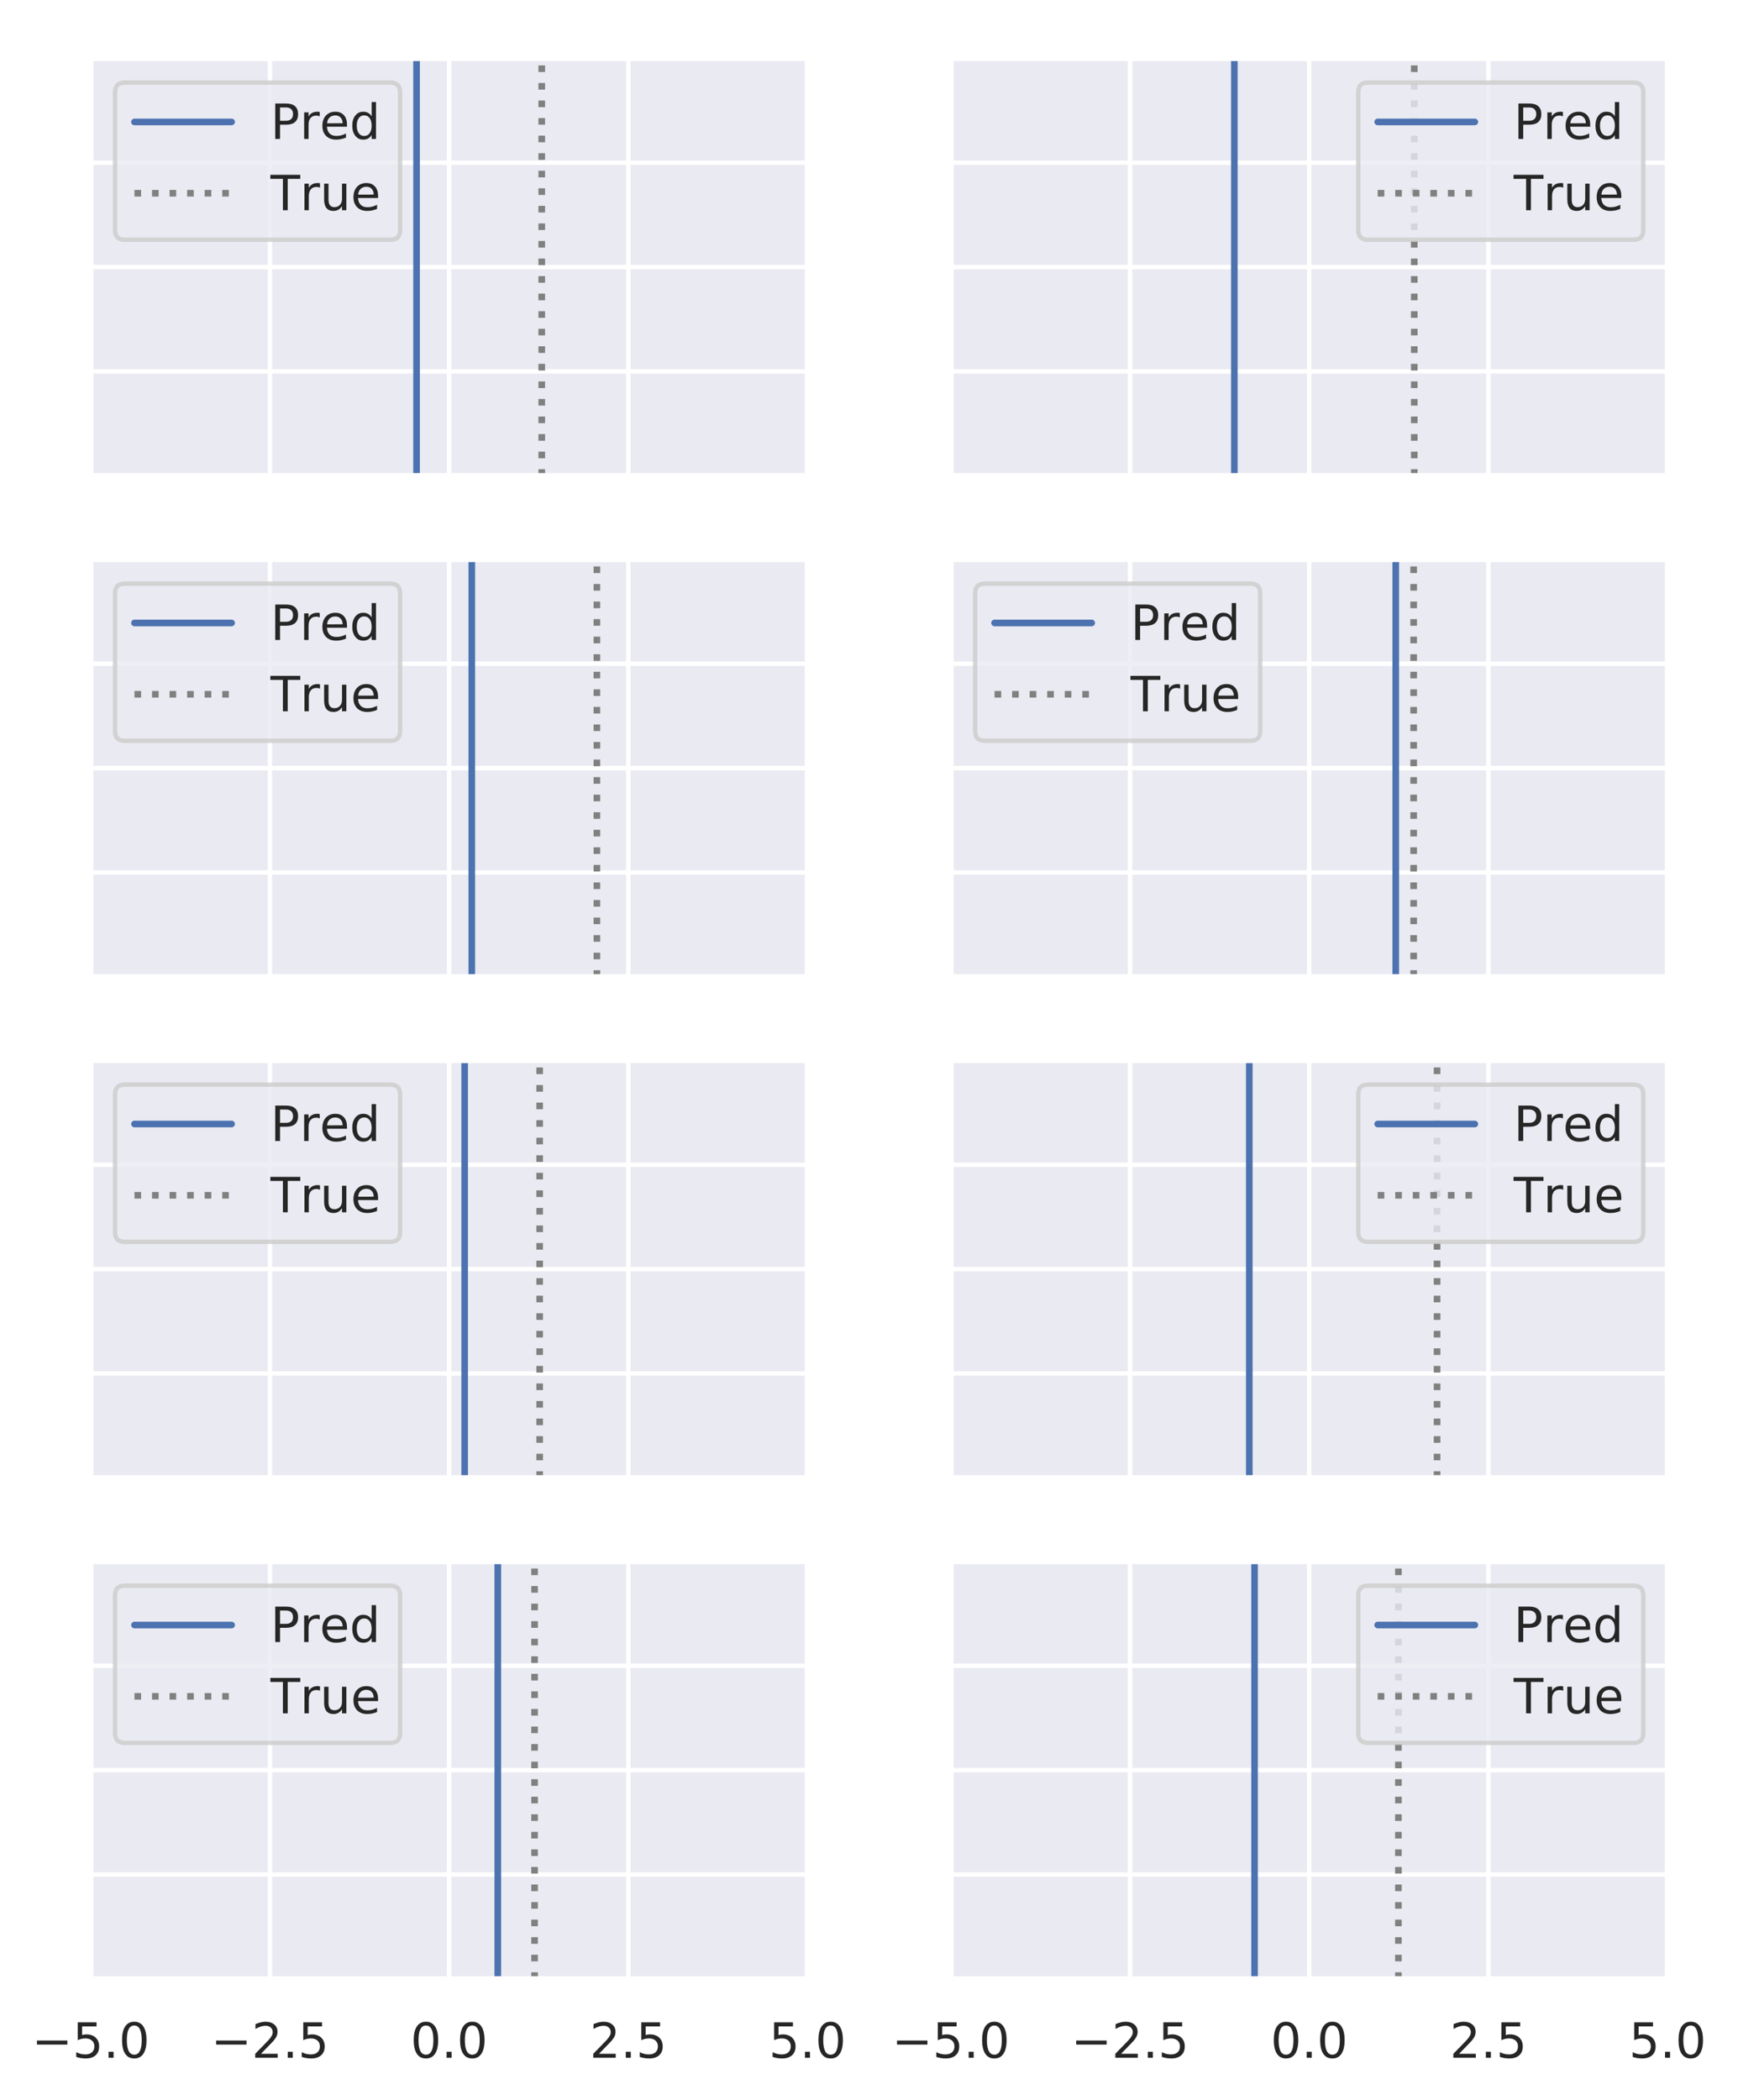 <?xml version="1.0" encoding="utf-8" standalone="no"?>
<!DOCTYPE svg PUBLIC "-//W3C//DTD SVG 1.1//EN"
  "http://www.w3.org/Graphics/SVG/1.1/DTD/svg11.dtd">
<!-- Created with matplotlib (https://matplotlib.org/) -->
<svg height="475.426pt" version="1.1" viewBox="0 0 393.622 475.426" width="393.622pt" xmlns="http://www.w3.org/2000/svg" xmlns:xlink="http://www.w3.org/1999/xlink">
 <defs>
  <style type="text/css">
*{stroke-linecap:butt;stroke-linejoin:round;}
  </style>
 </defs>
 <g id="figure_1">
  <g id="patch_1">
   <path d="M 0 475.426 
L 393.622 475.426 
L 393.622 0 
L 0 0 
z
" style="fill:#ffffff;"/>
  </g>
  <g id="axes_1">
   <g id="patch_2">
    <path d="M 20.556 107.739 
L 182.883 107.739 
L 182.883 13.2 
L 20.556 13.2 
z
" style="fill:#eaeaf2;"/>
   </g>
   <g id="matplotlib.axis_1">
    <g id="xtick_1">
     <g id="line2d_1">
      <path clip-path="url(#p9418389d46)" d="M 20.556 107.739 
L 20.556 13.2 
" style="fill:none;stroke:#ffffff;stroke-linecap:round;"/>
     </g>
    </g>
    <g id="xtick_2">
     <g id="line2d_2">
      <path clip-path="url(#p9418389d46)" d="M 61.137 107.739 
L 61.137 13.2 
" style="fill:none;stroke:#ffffff;stroke-linecap:round;"/>
     </g>
    </g>
    <g id="xtick_3">
     <g id="line2d_3">
      <path clip-path="url(#p9418389d46)" d="M 101.719 107.739 
L 101.719 13.2 
" style="fill:none;stroke:#ffffff;stroke-linecap:round;"/>
     </g>
    </g>
    <g id="xtick_4">
     <g id="line2d_4">
      <path clip-path="url(#p9418389d46)" d="M 142.301 107.739 
L 142.301 13.2 
" style="fill:none;stroke:#ffffff;stroke-linecap:round;"/>
     </g>
    </g>
    <g id="xtick_5">
     <g id="line2d_5">
      <path clip-path="url(#p9418389d46)" d="M 182.883 107.739 
L 182.883 13.2 
" style="fill:none;stroke:#ffffff;stroke-linecap:round;"/>
     </g>
    </g>
   </g>
   <g id="matplotlib.axis_2">
    <g id="ytick_1">
     <g id="line2d_6">
      <path clip-path="url(#p9418389d46)" d="M 20.556 107.739 
L 182.883 107.739 
" style="fill:none;stroke:#ffffff;stroke-linecap:round;"/>
     </g>
    </g>
    <g id="ytick_2">
     <g id="line2d_7">
      <path clip-path="url(#p9418389d46)" d="M 20.556 84.104 
L 182.883 84.104 
" style="fill:none;stroke:#ffffff;stroke-linecap:round;"/>
     </g>
    </g>
    <g id="ytick_3">
     <g id="line2d_8">
      <path clip-path="url(#p9418389d46)" d="M 20.556 60.47 
L 182.883 60.47 
" style="fill:none;stroke:#ffffff;stroke-linecap:round;"/>
     </g>
    </g>
    <g id="ytick_4">
     <g id="line2d_9">
      <path clip-path="url(#p9418389d46)" d="M 20.556 36.835 
L 182.883 36.835 
" style="fill:none;stroke:#ffffff;stroke-linecap:round;"/>
     </g>
    </g>
    <g id="ytick_5">
     <g id="line2d_10">
      <path clip-path="url(#p9418389d46)" d="M 20.556 13.2 
L 182.883 13.2 
" style="fill:none;stroke:#ffffff;stroke-linecap:round;"/>
     </g>
    </g>
   </g>
   <g id="line2d_11">
    <path clip-path="url(#p9418389d46)" d="M 94.341 107.739 
L 94.341 13.2 
" style="fill:none;stroke:#4c72b0;stroke-linecap:round;stroke-width:1.5;"/>
   </g>
   <g id="line2d_12">
    <path clip-path="url(#p9418389d46)" d="M 122.696 107.739 
L 122.696 13.2 
" style="fill:none;stroke:#808080;stroke-dasharray:1.5,2.475;stroke-dashoffset:0;stroke-width:1.5;"/>
   </g>
   <g id="patch_3">
    <path d="M 20.556 107.739 
L 20.556 13.2 
" style="fill:none;stroke:#ffffff;stroke-linecap:square;stroke-linejoin:miter;stroke-width:1.25;"/>
   </g>
   <g id="patch_4">
    <path d="M 182.883 107.739 
L 182.883 13.2 
" style="fill:none;stroke:#ffffff;stroke-linecap:square;stroke-linejoin:miter;stroke-width:1.25;"/>
   </g>
   <g id="patch_5">
    <path d="M 20.556 107.739 
L 182.883 107.739 
" style="fill:none;stroke:#ffffff;stroke-linecap:square;stroke-linejoin:miter;stroke-width:1.25;"/>
   </g>
   <g id="patch_6">
    <path d="M 20.556 13.2 
L 182.883 13.2 
" style="fill:none;stroke:#ffffff;stroke-linecap:square;stroke-linejoin:miter;stroke-width:1.25;"/>
   </g>
   <g id="legend_1">
    <g id="patch_7">
     <path d="M 28.256 54.292 
L 88.412 54.292 
Q 90.612 54.292 90.612 52.092 
L 90.612 20.9 
Q 90.612 18.7 88.412 18.7 
L 28.256 18.7 
Q 26.056 18.7 26.056 20.9 
L 26.056 52.092 
Q 26.056 54.292 28.256 54.292 
z
" style="fill:#eaeaf2;opacity:0.8;stroke:#cccccc;stroke-linejoin:miter;"/>
    </g>
    <g id="line2d_13">
     <path d="M 30.456 27.608 
L 52.456 27.608 
" style="fill:none;stroke:#4c72b0;stroke-linecap:round;stroke-width:1.5;"/>
    </g>
    <g id="line2d_14"/>
    <g id="text_1">
     <!-- Pred -->
     <defs>
      <path d="M 19.672 64.797 
L 19.672 37.406 
L 32.078 37.406 
Q 38.969 37.406 42.719 40.969 
Q 46.484 44.531 46.484 51.125 
Q 46.484 57.672 42.719 61.234 
Q 38.969 64.797 32.078 64.797 
z
M 9.812 72.906 
L 32.078 72.906 
Q 44.344 72.906 50.609 67.359 
Q 56.891 61.812 56.891 51.125 
Q 56.891 40.328 50.609 34.812 
Q 44.344 29.297 32.078 29.297 
L 19.672 29.297 
L 19.672 0 
L 9.812 0 
z
" id="DejaVuSans-80"/>
      <path d="M 41.109 46.297 
Q 39.594 47.172 37.812 47.578 
Q 36.031 48 33.891 48 
Q 26.266 48 22.188 43.047 
Q 18.109 38.094 18.109 28.812 
L 18.109 0 
L 9.078 0 
L 9.078 54.688 
L 18.109 54.688 
L 18.109 46.188 
Q 20.953 51.172 25.484 53.578 
Q 30.031 56 36.531 56 
Q 37.453 56 38.578 55.875 
Q 39.703 55.766 41.062 55.516 
z
" id="DejaVuSans-114"/>
      <path d="M 56.203 29.594 
L 56.203 25.203 
L 14.891 25.203 
Q 15.484 15.922 20.484 11.062 
Q 25.484 6.203 34.422 6.203 
Q 39.594 6.203 44.453 7.469 
Q 49.312 8.734 54.109 11.281 
L 54.109 2.781 
Q 49.266 0.734 44.188 -0.344 
Q 39.109 -1.422 33.891 -1.422 
Q 20.797 -1.422 13.156 6.188 
Q 5.516 13.812 5.516 26.812 
Q 5.516 40.234 12.766 48.109 
Q 20.016 56 32.328 56 
Q 43.359 56 49.781 48.891 
Q 56.203 41.797 56.203 29.594 
z
M 47.219 32.234 
Q 47.125 39.594 43.094 43.984 
Q 39.062 48.391 32.422 48.391 
Q 24.906 48.391 20.391 44.141 
Q 15.875 39.891 15.188 32.172 
z
" id="DejaVuSans-101"/>
      <path d="M 45.406 46.391 
L 45.406 75.984 
L 54.391 75.984 
L 54.391 0 
L 45.406 0 
L 45.406 8.203 
Q 42.578 3.328 38.25 0.953 
Q 33.938 -1.422 27.875 -1.422 
Q 17.969 -1.422 11.734 6.484 
Q 5.516 14.406 5.516 27.297 
Q 5.516 40.188 11.734 48.094 
Q 17.969 56 27.875 56 
Q 33.938 56 38.25 53.625 
Q 42.578 51.266 45.406 46.391 
z
M 14.797 27.297 
Q 14.797 17.391 18.875 11.75 
Q 22.953 6.109 30.078 6.109 
Q 37.203 6.109 41.297 11.75 
Q 45.406 17.391 45.406 27.297 
Q 45.406 37.203 41.297 42.844 
Q 37.203 48.484 30.078 48.484 
Q 22.953 48.484 18.875 42.844 
Q 14.797 37.203 14.797 27.297 
z
" id="DejaVuSans-100"/>
     </defs>
     <g style="fill:#262626;" transform="translate(61.256 31.458)scale(0.11 -0.11)">
      <use xlink:href="#DejaVuSans-80"/>
      <use x="60.287" xlink:href="#DejaVuSans-114"/>
      <use x="101.369" xlink:href="#DejaVuSans-101"/>
      <use x="162.893" xlink:href="#DejaVuSans-100"/>
     </g>
    </g>
    <g id="line2d_15">
     <path d="M 30.456 43.754 
L 52.456 43.754 
" style="fill:none;stroke:#808080;stroke-dasharray:1.5,2.475;stroke-dashoffset:0;stroke-width:1.5;"/>
    </g>
    <g id="line2d_16"/>
    <g id="text_2">
     <!-- True -->
     <defs>
      <path d="M -0.297 72.906 
L 61.375 72.906 
L 61.375 64.594 
L 35.5 64.594 
L 35.5 0 
L 25.594 0 
L 25.594 64.594 
L -0.297 64.594 
z
" id="DejaVuSans-84"/>
      <path d="M 8.5 21.578 
L 8.5 54.688 
L 17.484 54.688 
L 17.484 21.922 
Q 17.484 14.156 20.5 10.266 
Q 23.531 6.391 29.594 6.391 
Q 36.859 6.391 41.078 11.031 
Q 45.312 15.672 45.312 23.688 
L 45.312 54.688 
L 54.297 54.688 
L 54.297 0 
L 45.312 0 
L 45.312 8.406 
Q 42.047 3.422 37.719 1 
Q 33.406 -1.422 27.688 -1.422 
Q 18.266 -1.422 13.375 4.438 
Q 8.5 10.297 8.5 21.578 
z
M 31.109 56 
z
" id="DejaVuSans-117"/>
     </defs>
     <g style="fill:#262626;" transform="translate(61.256 47.604)scale(0.11 -0.11)">
      <use xlink:href="#DejaVuSans-84"/>
      <use x="60.865" xlink:href="#DejaVuSans-114"/>
      <use x="101.979" xlink:href="#DejaVuSans-117"/>
      <use x="165.357" xlink:href="#DejaVuSans-101"/>
     </g>
    </g>
   </g>
  </g>
  <g id="axes_2">
   <g id="patch_8">
    <path d="M 215.348 107.739 
L 377.676 107.739 
L 377.676 13.2 
L 215.348 13.2 
z
" style="fill:#eaeaf2;"/>
   </g>
   <g id="matplotlib.axis_3">
    <g id="xtick_6">
     <g id="line2d_17">
      <path clip-path="url(#p711888e142)" d="M 215.348 107.739 
L 215.348 13.2 
" style="fill:none;stroke:#ffffff;stroke-linecap:round;"/>
     </g>
    </g>
    <g id="xtick_7">
     <g id="line2d_18">
      <path clip-path="url(#p711888e142)" d="M 255.93 107.739 
L 255.93 13.2 
" style="fill:none;stroke:#ffffff;stroke-linecap:round;"/>
     </g>
    </g>
    <g id="xtick_8">
     <g id="line2d_19">
      <path clip-path="url(#p711888e142)" d="M 296.512 107.739 
L 296.512 13.2 
" style="fill:none;stroke:#ffffff;stroke-linecap:round;"/>
     </g>
    </g>
    <g id="xtick_9">
     <g id="line2d_20">
      <path clip-path="url(#p711888e142)" d="M 337.094 107.739 
L 337.094 13.2 
" style="fill:none;stroke:#ffffff;stroke-linecap:round;"/>
     </g>
    </g>
    <g id="xtick_10">
     <g id="line2d_21">
      <path clip-path="url(#p711888e142)" d="M 377.676 107.739 
L 377.676 13.2 
" style="fill:none;stroke:#ffffff;stroke-linecap:round;"/>
     </g>
    </g>
   </g>
   <g id="matplotlib.axis_4">
    <g id="ytick_6">
     <g id="line2d_22">
      <path clip-path="url(#p711888e142)" d="M 215.348 107.739 
L 377.676 107.739 
" style="fill:none;stroke:#ffffff;stroke-linecap:round;"/>
     </g>
    </g>
    <g id="ytick_7">
     <g id="line2d_23">
      <path clip-path="url(#p711888e142)" d="M 215.348 84.104 
L 377.676 84.104 
" style="fill:none;stroke:#ffffff;stroke-linecap:round;"/>
     </g>
    </g>
    <g id="ytick_8">
     <g id="line2d_24">
      <path clip-path="url(#p711888e142)" d="M 215.348 60.47 
L 377.676 60.47 
" style="fill:none;stroke:#ffffff;stroke-linecap:round;"/>
     </g>
    </g>
    <g id="ytick_9">
     <g id="line2d_25">
      <path clip-path="url(#p711888e142)" d="M 215.348 36.835 
L 377.676 36.835 
" style="fill:none;stroke:#ffffff;stroke-linecap:round;"/>
     </g>
    </g>
    <g id="ytick_10">
     <g id="line2d_26">
      <path clip-path="url(#p711888e142)" d="M 215.348 13.2 
L 377.676 13.2 
" style="fill:none;stroke:#ffffff;stroke-linecap:round;"/>
     </g>
    </g>
   </g>
   <g id="line2d_27">
    <path clip-path="url(#p711888e142)" d="M 279.556 107.739 
L 279.556 13.2 
" style="fill:none;stroke:#4c72b0;stroke-linecap:round;stroke-width:1.5;"/>
   </g>
   <g id="line2d_28">
    <path clip-path="url(#p711888e142)" d="M 320.302 107.739 
L 320.302 13.2 
" style="fill:none;stroke:#808080;stroke-dasharray:1.5,2.475;stroke-dashoffset:0;stroke-width:1.5;"/>
   </g>
   <g id="patch_9">
    <path d="M 215.348 107.739 
L 215.348 13.2 
" style="fill:none;stroke:#ffffff;stroke-linecap:square;stroke-linejoin:miter;stroke-width:1.25;"/>
   </g>
   <g id="patch_10">
    <path d="M 377.676 107.739 
L 377.676 13.2 
" style="fill:none;stroke:#ffffff;stroke-linecap:square;stroke-linejoin:miter;stroke-width:1.25;"/>
   </g>
   <g id="patch_11">
    <path d="M 215.348 107.739 
L 377.676 107.739 
" style="fill:none;stroke:#ffffff;stroke-linecap:square;stroke-linejoin:miter;stroke-width:1.25;"/>
   </g>
   <g id="patch_12">
    <path d="M 215.348 13.2 
L 377.676 13.2 
" style="fill:none;stroke:#ffffff;stroke-linecap:square;stroke-linejoin:miter;stroke-width:1.25;"/>
   </g>
   <g id="legend_2">
    <g id="patch_13">
     <path d="M 309.819 54.292 
L 369.976 54.292 
Q 372.176 54.292 372.176 52.092 
L 372.176 20.9 
Q 372.176 18.7 369.976 18.7 
L 309.819 18.7 
Q 307.619 18.7 307.619 20.9 
L 307.619 52.092 
Q 307.619 54.292 309.819 54.292 
z
" style="fill:#eaeaf2;opacity:0.8;stroke:#cccccc;stroke-linejoin:miter;"/>
    </g>
    <g id="line2d_29">
     <path d="M 312.019 27.608 
L 334.019 27.608 
" style="fill:none;stroke:#4c72b0;stroke-linecap:round;stroke-width:1.5;"/>
    </g>
    <g id="line2d_30"/>
    <g id="text_3">
     <!-- Pred -->
     <g style="fill:#262626;" transform="translate(342.819 31.458)scale(0.11 -0.11)">
      <use xlink:href="#DejaVuSans-80"/>
      <use x="60.287" xlink:href="#DejaVuSans-114"/>
      <use x="101.369" xlink:href="#DejaVuSans-101"/>
      <use x="162.893" xlink:href="#DejaVuSans-100"/>
     </g>
    </g>
    <g id="line2d_31">
     <path d="M 312.019 43.754 
L 334.019 43.754 
" style="fill:none;stroke:#808080;stroke-dasharray:1.5,2.475;stroke-dashoffset:0;stroke-width:1.5;"/>
    </g>
    <g id="line2d_32"/>
    <g id="text_4">
     <!-- True -->
     <g style="fill:#262626;" transform="translate(342.819 47.604)scale(0.11 -0.11)">
      <use xlink:href="#DejaVuSans-84"/>
      <use x="60.865" xlink:href="#DejaVuSans-114"/>
      <use x="101.979" xlink:href="#DejaVuSans-117"/>
      <use x="165.357" xlink:href="#DejaVuSans-101"/>
     </g>
    </g>
   </g>
  </g>
  <g id="axes_3">
   <g id="patch_14">
    <path d="M 20.556 221.186 
L 182.883 221.186 
L 182.883 126.647 
L 20.556 126.647 
z
" style="fill:#eaeaf2;"/>
   </g>
   <g id="matplotlib.axis_5">
    <g id="xtick_11">
     <g id="line2d_33">
      <path clip-path="url(#padee0ef1a2)" d="M 20.556 221.186 
L 20.556 126.647 
" style="fill:none;stroke:#ffffff;stroke-linecap:round;"/>
     </g>
    </g>
    <g id="xtick_12">
     <g id="line2d_34">
      <path clip-path="url(#padee0ef1a2)" d="M 61.137 221.186 
L 61.137 126.647 
" style="fill:none;stroke:#ffffff;stroke-linecap:round;"/>
     </g>
    </g>
    <g id="xtick_13">
     <g id="line2d_35">
      <path clip-path="url(#padee0ef1a2)" d="M 101.719 221.186 
L 101.719 126.647 
" style="fill:none;stroke:#ffffff;stroke-linecap:round;"/>
     </g>
    </g>
    <g id="xtick_14">
     <g id="line2d_36">
      <path clip-path="url(#padee0ef1a2)" d="M 142.301 221.186 
L 142.301 126.647 
" style="fill:none;stroke:#ffffff;stroke-linecap:round;"/>
     </g>
    </g>
    <g id="xtick_15">
     <g id="line2d_37">
      <path clip-path="url(#padee0ef1a2)" d="M 182.883 221.186 
L 182.883 126.647 
" style="fill:none;stroke:#ffffff;stroke-linecap:round;"/>
     </g>
    </g>
   </g>
   <g id="matplotlib.axis_6">
    <g id="ytick_11">
     <g id="line2d_38">
      <path clip-path="url(#padee0ef1a2)" d="M 20.556 221.186 
L 182.883 221.186 
" style="fill:none;stroke:#ffffff;stroke-linecap:round;"/>
     </g>
    </g>
    <g id="ytick_12">
     <g id="line2d_39">
      <path clip-path="url(#padee0ef1a2)" d="M 20.556 197.551 
L 182.883 197.551 
" style="fill:none;stroke:#ffffff;stroke-linecap:round;"/>
     </g>
    </g>
    <g id="ytick_13">
     <g id="line2d_40">
      <path clip-path="url(#padee0ef1a2)" d="M 20.556 173.917 
L 182.883 173.917 
" style="fill:none;stroke:#ffffff;stroke-linecap:round;"/>
     </g>
    </g>
    <g id="ytick_14">
     <g id="line2d_41">
      <path clip-path="url(#padee0ef1a2)" d="M 20.556 150.282 
L 182.883 150.282 
" style="fill:none;stroke:#ffffff;stroke-linecap:round;"/>
     </g>
    </g>
    <g id="ytick_15">
     <g id="line2d_42">
      <path clip-path="url(#padee0ef1a2)" d="M 20.556 126.647 
L 182.883 126.647 
" style="fill:none;stroke:#ffffff;stroke-linecap:round;"/>
     </g>
    </g>
   </g>
   <g id="line2d_43">
    <path clip-path="url(#padee0ef1a2)" d="M 106.85 221.186 
L 106.85 126.647 
" style="fill:none;stroke:#4c72b0;stroke-linecap:round;stroke-width:1.5;"/>
   </g>
   <g id="line2d_44">
    <path clip-path="url(#padee0ef1a2)" d="M 135.185 221.186 
L 135.185 126.647 
" style="fill:none;stroke:#808080;stroke-dasharray:1.5,2.475;stroke-dashoffset:0;stroke-width:1.5;"/>
   </g>
   <g id="patch_15">
    <path d="M 20.556 221.186 
L 20.556 126.647 
" style="fill:none;stroke:#ffffff;stroke-linecap:square;stroke-linejoin:miter;stroke-width:1.25;"/>
   </g>
   <g id="patch_16">
    <path d="M 182.883 221.186 
L 182.883 126.647 
" style="fill:none;stroke:#ffffff;stroke-linecap:square;stroke-linejoin:miter;stroke-width:1.25;"/>
   </g>
   <g id="patch_17">
    <path d="M 20.556 221.186 
L 182.883 221.186 
" style="fill:none;stroke:#ffffff;stroke-linecap:square;stroke-linejoin:miter;stroke-width:1.25;"/>
   </g>
   <g id="patch_18">
    <path d="M 20.556 126.647 
L 182.883 126.647 
" style="fill:none;stroke:#ffffff;stroke-linecap:square;stroke-linejoin:miter;stroke-width:1.25;"/>
   </g>
   <g id="legend_3">
    <g id="patch_19">
     <path d="M 28.256 167.739 
L 88.412 167.739 
Q 90.612 167.739 90.612 165.539 
L 90.612 134.347 
Q 90.612 132.147 88.412 132.147 
L 28.256 132.147 
Q 26.056 132.147 26.056 134.347 
L 26.056 165.539 
Q 26.056 167.739 28.256 167.739 
z
" style="fill:#eaeaf2;opacity:0.8;stroke:#cccccc;stroke-linejoin:miter;"/>
    </g>
    <g id="line2d_45">
     <path d="M 30.456 141.055 
L 52.456 141.055 
" style="fill:none;stroke:#4c72b0;stroke-linecap:round;stroke-width:1.5;"/>
    </g>
    <g id="line2d_46"/>
    <g id="text_5">
     <!-- Pred -->
     <g style="fill:#262626;" transform="translate(61.256 144.905)scale(0.11 -0.11)">
      <use xlink:href="#DejaVuSans-80"/>
      <use x="60.287" xlink:href="#DejaVuSans-114"/>
      <use x="101.369" xlink:href="#DejaVuSans-101"/>
      <use x="162.893" xlink:href="#DejaVuSans-100"/>
     </g>
    </g>
    <g id="line2d_47">
     <path d="M 30.456 157.201 
L 52.456 157.201 
" style="fill:none;stroke:#808080;stroke-dasharray:1.5,2.475;stroke-dashoffset:0;stroke-width:1.5;"/>
    </g>
    <g id="line2d_48"/>
    <g id="text_6">
     <!-- True -->
     <g style="fill:#262626;" transform="translate(61.256 161.051)scale(0.11 -0.11)">
      <use xlink:href="#DejaVuSans-84"/>
      <use x="60.865" xlink:href="#DejaVuSans-114"/>
      <use x="101.979" xlink:href="#DejaVuSans-117"/>
      <use x="165.357" xlink:href="#DejaVuSans-101"/>
     </g>
    </g>
   </g>
  </g>
  <g id="axes_4">
   <g id="patch_20">
    <path d="M 215.348 221.186 
L 377.676 221.186 
L 377.676 126.647 
L 215.348 126.647 
z
" style="fill:#eaeaf2;"/>
   </g>
   <g id="matplotlib.axis_7">
    <g id="xtick_16">
     <g id="line2d_49">
      <path clip-path="url(#p6776cc2e2c)" d="M 215.348 221.186 
L 215.348 126.647 
" style="fill:none;stroke:#ffffff;stroke-linecap:round;"/>
     </g>
    </g>
    <g id="xtick_17">
     <g id="line2d_50">
      <path clip-path="url(#p6776cc2e2c)" d="M 255.93 221.186 
L 255.93 126.647 
" style="fill:none;stroke:#ffffff;stroke-linecap:round;"/>
     </g>
    </g>
    <g id="xtick_18">
     <g id="line2d_51">
      <path clip-path="url(#p6776cc2e2c)" d="M 296.512 221.186 
L 296.512 126.647 
" style="fill:none;stroke:#ffffff;stroke-linecap:round;"/>
     </g>
    </g>
    <g id="xtick_19">
     <g id="line2d_52">
      <path clip-path="url(#p6776cc2e2c)" d="M 337.094 221.186 
L 337.094 126.647 
" style="fill:none;stroke:#ffffff;stroke-linecap:round;"/>
     </g>
    </g>
    <g id="xtick_20">
     <g id="line2d_53">
      <path clip-path="url(#p6776cc2e2c)" d="M 377.676 221.186 
L 377.676 126.647 
" style="fill:none;stroke:#ffffff;stroke-linecap:round;"/>
     </g>
    </g>
   </g>
   <g id="matplotlib.axis_8">
    <g id="ytick_16">
     <g id="line2d_54">
      <path clip-path="url(#p6776cc2e2c)" d="M 215.348 221.186 
L 377.676 221.186 
" style="fill:none;stroke:#ffffff;stroke-linecap:round;"/>
     </g>
    </g>
    <g id="ytick_17">
     <g id="line2d_55">
      <path clip-path="url(#p6776cc2e2c)" d="M 215.348 197.551 
L 377.676 197.551 
" style="fill:none;stroke:#ffffff;stroke-linecap:round;"/>
     </g>
    </g>
    <g id="ytick_18">
     <g id="line2d_56">
      <path clip-path="url(#p6776cc2e2c)" d="M 215.348 173.917 
L 377.676 173.917 
" style="fill:none;stroke:#ffffff;stroke-linecap:round;"/>
     </g>
    </g>
    <g id="ytick_19">
     <g id="line2d_57">
      <path clip-path="url(#p6776cc2e2c)" d="M 215.348 150.282 
L 377.676 150.282 
" style="fill:none;stroke:#ffffff;stroke-linecap:round;"/>
     </g>
    </g>
    <g id="ytick_20">
     <g id="line2d_58">
      <path clip-path="url(#p6776cc2e2c)" d="M 215.348 126.647 
L 377.676 126.647 
" style="fill:none;stroke:#ffffff;stroke-linecap:round;"/>
     </g>
    </g>
   </g>
   <g id="line2d_59">
    <path clip-path="url(#p6776cc2e2c)" d="M 316.108 221.186 
L 316.108 126.647 
" style="fill:none;stroke:#4c72b0;stroke-linecap:round;stroke-width:1.5;"/>
   </g>
   <g id="line2d_60">
    <path clip-path="url(#p6776cc2e2c)" d="M 320.168 221.186 
L 320.168 126.647 
" style="fill:none;stroke:#808080;stroke-dasharray:1.5,2.475;stroke-dashoffset:0;stroke-width:1.5;"/>
   </g>
   <g id="patch_21">
    <path d="M 215.348 221.186 
L 215.348 126.647 
" style="fill:none;stroke:#ffffff;stroke-linecap:square;stroke-linejoin:miter;stroke-width:1.25;"/>
   </g>
   <g id="patch_22">
    <path d="M 377.676 221.186 
L 377.676 126.647 
" style="fill:none;stroke:#ffffff;stroke-linecap:square;stroke-linejoin:miter;stroke-width:1.25;"/>
   </g>
   <g id="patch_23">
    <path d="M 215.348 221.186 
L 377.676 221.186 
" style="fill:none;stroke:#ffffff;stroke-linecap:square;stroke-linejoin:miter;stroke-width:1.25;"/>
   </g>
   <g id="patch_24">
    <path d="M 215.348 126.647 
L 377.676 126.647 
" style="fill:none;stroke:#ffffff;stroke-linecap:square;stroke-linejoin:miter;stroke-width:1.25;"/>
   </g>
   <g id="legend_4">
    <g id="patch_25">
     <path d="M 223.048 167.739 
L 283.205 167.739 
Q 285.405 167.739 285.405 165.539 
L 285.405 134.347 
Q 285.405 132.147 283.205 132.147 
L 223.048 132.147 
Q 220.848 132.147 220.848 134.347 
L 220.848 165.539 
Q 220.848 167.739 223.048 167.739 
z
" style="fill:#eaeaf2;opacity:0.8;stroke:#cccccc;stroke-linejoin:miter;"/>
    </g>
    <g id="line2d_61">
     <path d="M 225.248 141.055 
L 247.248 141.055 
" style="fill:none;stroke:#4c72b0;stroke-linecap:round;stroke-width:1.5;"/>
    </g>
    <g id="line2d_62"/>
    <g id="text_7">
     <!-- Pred -->
     <g style="fill:#262626;" transform="translate(256.048 144.905)scale(0.11 -0.11)">
      <use xlink:href="#DejaVuSans-80"/>
      <use x="60.287" xlink:href="#DejaVuSans-114"/>
      <use x="101.369" xlink:href="#DejaVuSans-101"/>
      <use x="162.893" xlink:href="#DejaVuSans-100"/>
     </g>
    </g>
    <g id="line2d_63">
     <path d="M 225.248 157.201 
L 247.248 157.201 
" style="fill:none;stroke:#808080;stroke-dasharray:1.5,2.475;stroke-dashoffset:0;stroke-width:1.5;"/>
    </g>
    <g id="line2d_64"/>
    <g id="text_8">
     <!-- True -->
     <g style="fill:#262626;" transform="translate(256.048 161.051)scale(0.11 -0.11)">
      <use xlink:href="#DejaVuSans-84"/>
      <use x="60.865" xlink:href="#DejaVuSans-114"/>
      <use x="101.979" xlink:href="#DejaVuSans-117"/>
      <use x="165.357" xlink:href="#DejaVuSans-101"/>
     </g>
    </g>
   </g>
  </g>
  <g id="axes_5">
   <g id="patch_26">
    <path d="M 20.556 334.633 
L 182.883 334.633 
L 182.883 240.094 
L 20.556 240.094 
z
" style="fill:#eaeaf2;"/>
   </g>
   <g id="matplotlib.axis_9">
    <g id="xtick_21">
     <g id="line2d_65">
      <path clip-path="url(#pe468bd7fb6)" d="M 20.556 334.633 
L 20.556 240.094 
" style="fill:none;stroke:#ffffff;stroke-linecap:round;"/>
     </g>
    </g>
    <g id="xtick_22">
     <g id="line2d_66">
      <path clip-path="url(#pe468bd7fb6)" d="M 61.137 334.633 
L 61.137 240.094 
" style="fill:none;stroke:#ffffff;stroke-linecap:round;"/>
     </g>
    </g>
    <g id="xtick_23">
     <g id="line2d_67">
      <path clip-path="url(#pe468bd7fb6)" d="M 101.719 334.633 
L 101.719 240.094 
" style="fill:none;stroke:#ffffff;stroke-linecap:round;"/>
     </g>
    </g>
    <g id="xtick_24">
     <g id="line2d_68">
      <path clip-path="url(#pe468bd7fb6)" d="M 142.301 334.633 
L 142.301 240.094 
" style="fill:none;stroke:#ffffff;stroke-linecap:round;"/>
     </g>
    </g>
    <g id="xtick_25">
     <g id="line2d_69">
      <path clip-path="url(#pe468bd7fb6)" d="M 182.883 334.633 
L 182.883 240.094 
" style="fill:none;stroke:#ffffff;stroke-linecap:round;"/>
     </g>
    </g>
   </g>
   <g id="matplotlib.axis_10">
    <g id="ytick_21">
     <g id="line2d_70">
      <path clip-path="url(#pe468bd7fb6)" d="M 20.556 334.633 
L 182.883 334.633 
" style="fill:none;stroke:#ffffff;stroke-linecap:round;"/>
     </g>
    </g>
    <g id="ytick_22">
     <g id="line2d_71">
      <path clip-path="url(#pe468bd7fb6)" d="M 20.556 310.998 
L 182.883 310.998 
" style="fill:none;stroke:#ffffff;stroke-linecap:round;"/>
     </g>
    </g>
    <g id="ytick_23">
     <g id="line2d_72">
      <path clip-path="url(#pe468bd7fb6)" d="M 20.556 287.363 
L 182.883 287.363 
" style="fill:none;stroke:#ffffff;stroke-linecap:round;"/>
     </g>
    </g>
    <g id="ytick_24">
     <g id="line2d_73">
      <path clip-path="url(#pe468bd7fb6)" d="M 20.556 263.729 
L 182.883 263.729 
" style="fill:none;stroke:#ffffff;stroke-linecap:round;"/>
     </g>
    </g>
    <g id="ytick_25">
     <g id="line2d_74">
      <path clip-path="url(#pe468bd7fb6)" d="M 20.556 240.094 
L 182.883 240.094 
" style="fill:none;stroke:#ffffff;stroke-linecap:round;"/>
     </g>
    </g>
   </g>
   <g id="line2d_75">
    <path clip-path="url(#pe468bd7fb6)" d="M 105.235 334.633 
L 105.235 240.094 
" style="fill:none;stroke:#4c72b0;stroke-linecap:round;stroke-width:1.5;"/>
   </g>
   <g id="line2d_76">
    <path clip-path="url(#pe468bd7fb6)" d="M 122.226 334.633 
L 122.226 240.094 
" style="fill:none;stroke:#808080;stroke-dasharray:1.5,2.475;stroke-dashoffset:0;stroke-width:1.5;"/>
   </g>
   <g id="patch_27">
    <path d="M 20.556 334.633 
L 20.556 240.094 
" style="fill:none;stroke:#ffffff;stroke-linecap:square;stroke-linejoin:miter;stroke-width:1.25;"/>
   </g>
   <g id="patch_28">
    <path d="M 182.883 334.633 
L 182.883 240.094 
" style="fill:none;stroke:#ffffff;stroke-linecap:square;stroke-linejoin:miter;stroke-width:1.25;"/>
   </g>
   <g id="patch_29">
    <path d="M 20.556 334.633 
L 182.883 334.633 
" style="fill:none;stroke:#ffffff;stroke-linecap:square;stroke-linejoin:miter;stroke-width:1.25;"/>
   </g>
   <g id="patch_30">
    <path d="M 20.556 240.094 
L 182.883 240.094 
" style="fill:none;stroke:#ffffff;stroke-linecap:square;stroke-linejoin:miter;stroke-width:1.25;"/>
   </g>
   <g id="legend_5">
    <g id="patch_31">
     <path d="M 28.256 281.186 
L 88.412 281.186 
Q 90.612 281.186 90.612 278.986 
L 90.612 247.794 
Q 90.612 245.594 88.412 245.594 
L 28.256 245.594 
Q 26.056 245.594 26.056 247.794 
L 26.056 278.986 
Q 26.056 281.186 28.256 281.186 
z
" style="fill:#eaeaf2;opacity:0.8;stroke:#cccccc;stroke-linejoin:miter;"/>
    </g>
    <g id="line2d_77">
     <path d="M 30.456 254.502 
L 52.456 254.502 
" style="fill:none;stroke:#4c72b0;stroke-linecap:round;stroke-width:1.5;"/>
    </g>
    <g id="line2d_78"/>
    <g id="text_9">
     <!-- Pred -->
     <g style="fill:#262626;" transform="translate(61.256 258.352)scale(0.11 -0.11)">
      <use xlink:href="#DejaVuSans-80"/>
      <use x="60.287" xlink:href="#DejaVuSans-114"/>
      <use x="101.369" xlink:href="#DejaVuSans-101"/>
      <use x="162.893" xlink:href="#DejaVuSans-100"/>
     </g>
    </g>
    <g id="line2d_79">
     <path d="M 30.456 270.648 
L 52.456 270.648 
" style="fill:none;stroke:#808080;stroke-dasharray:1.5,2.475;stroke-dashoffset:0;stroke-width:1.5;"/>
    </g>
    <g id="line2d_80"/>
    <g id="text_10">
     <!-- True -->
     <g style="fill:#262626;" transform="translate(61.256 274.498)scale(0.11 -0.11)">
      <use xlink:href="#DejaVuSans-84"/>
      <use x="60.865" xlink:href="#DejaVuSans-114"/>
      <use x="101.979" xlink:href="#DejaVuSans-117"/>
      <use x="165.357" xlink:href="#DejaVuSans-101"/>
     </g>
    </g>
   </g>
  </g>
  <g id="axes_6">
   <g id="patch_32">
    <path d="M 215.348 334.633 
L 377.676 334.633 
L 377.676 240.094 
L 215.348 240.094 
z
" style="fill:#eaeaf2;"/>
   </g>
   <g id="matplotlib.axis_11">
    <g id="xtick_26">
     <g id="line2d_81">
      <path clip-path="url(#p83e84b7e06)" d="M 215.348 334.633 
L 215.348 240.094 
" style="fill:none;stroke:#ffffff;stroke-linecap:round;"/>
     </g>
    </g>
    <g id="xtick_27">
     <g id="line2d_82">
      <path clip-path="url(#p83e84b7e06)" d="M 255.93 334.633 
L 255.93 240.094 
" style="fill:none;stroke:#ffffff;stroke-linecap:round;"/>
     </g>
    </g>
    <g id="xtick_28">
     <g id="line2d_83">
      <path clip-path="url(#p83e84b7e06)" d="M 296.512 334.633 
L 296.512 240.094 
" style="fill:none;stroke:#ffffff;stroke-linecap:round;"/>
     </g>
    </g>
    <g id="xtick_29">
     <g id="line2d_84">
      <path clip-path="url(#p83e84b7e06)" d="M 337.094 334.633 
L 337.094 240.094 
" style="fill:none;stroke:#ffffff;stroke-linecap:round;"/>
     </g>
    </g>
    <g id="xtick_30">
     <g id="line2d_85">
      <path clip-path="url(#p83e84b7e06)" d="M 377.676 334.633 
L 377.676 240.094 
" style="fill:none;stroke:#ffffff;stroke-linecap:round;"/>
     </g>
    </g>
   </g>
   <g id="matplotlib.axis_12">
    <g id="ytick_26">
     <g id="line2d_86">
      <path clip-path="url(#p83e84b7e06)" d="M 215.348 334.633 
L 377.676 334.633 
" style="fill:none;stroke:#ffffff;stroke-linecap:round;"/>
     </g>
    </g>
    <g id="ytick_27">
     <g id="line2d_87">
      <path clip-path="url(#p83e84b7e06)" d="M 215.348 310.998 
L 377.676 310.998 
" style="fill:none;stroke:#ffffff;stroke-linecap:round;"/>
     </g>
    </g>
    <g id="ytick_28">
     <g id="line2d_88">
      <path clip-path="url(#p83e84b7e06)" d="M 215.348 287.363 
L 377.676 287.363 
" style="fill:none;stroke:#ffffff;stroke-linecap:round;"/>
     </g>
    </g>
    <g id="ytick_29">
     <g id="line2d_89">
      <path clip-path="url(#p83e84b7e06)" d="M 215.348 263.729 
L 377.676 263.729 
" style="fill:none;stroke:#ffffff;stroke-linecap:round;"/>
     </g>
    </g>
    <g id="ytick_30">
     <g id="line2d_90">
      <path clip-path="url(#p83e84b7e06)" d="M 215.348 240.094 
L 377.676 240.094 
" style="fill:none;stroke:#ffffff;stroke-linecap:round;"/>
     </g>
    </g>
   </g>
   <g id="line2d_91">
    <path clip-path="url(#p83e84b7e06)" d="M 282.942 334.633 
L 282.942 240.094 
" style="fill:none;stroke:#4c72b0;stroke-linecap:round;stroke-width:1.5;"/>
   </g>
   <g id="line2d_92">
    <path clip-path="url(#p83e84b7e06)" d="M 325.467 334.633 
L 325.467 240.094 
" style="fill:none;stroke:#808080;stroke-dasharray:1.5,2.475;stroke-dashoffset:0;stroke-width:1.5;"/>
   </g>
   <g id="patch_33">
    <path d="M 215.348 334.633 
L 215.348 240.094 
" style="fill:none;stroke:#ffffff;stroke-linecap:square;stroke-linejoin:miter;stroke-width:1.25;"/>
   </g>
   <g id="patch_34">
    <path d="M 377.676 334.633 
L 377.676 240.094 
" style="fill:none;stroke:#ffffff;stroke-linecap:square;stroke-linejoin:miter;stroke-width:1.25;"/>
   </g>
   <g id="patch_35">
    <path d="M 215.348 334.633 
L 377.676 334.633 
" style="fill:none;stroke:#ffffff;stroke-linecap:square;stroke-linejoin:miter;stroke-width:1.25;"/>
   </g>
   <g id="patch_36">
    <path d="M 215.348 240.094 
L 377.676 240.094 
" style="fill:none;stroke:#ffffff;stroke-linecap:square;stroke-linejoin:miter;stroke-width:1.25;"/>
   </g>
   <g id="legend_6">
    <g id="patch_37">
     <path d="M 309.819 281.186 
L 369.976 281.186 
Q 372.176 281.186 372.176 278.986 
L 372.176 247.794 
Q 372.176 245.594 369.976 245.594 
L 309.819 245.594 
Q 307.619 245.594 307.619 247.794 
L 307.619 278.986 
Q 307.619 281.186 309.819 281.186 
z
" style="fill:#eaeaf2;opacity:0.8;stroke:#cccccc;stroke-linejoin:miter;"/>
    </g>
    <g id="line2d_93">
     <path d="M 312.019 254.502 
L 334.019 254.502 
" style="fill:none;stroke:#4c72b0;stroke-linecap:round;stroke-width:1.5;"/>
    </g>
    <g id="line2d_94"/>
    <g id="text_11">
     <!-- Pred -->
     <g style="fill:#262626;" transform="translate(342.819 258.352)scale(0.11 -0.11)">
      <use xlink:href="#DejaVuSans-80"/>
      <use x="60.287" xlink:href="#DejaVuSans-114"/>
      <use x="101.369" xlink:href="#DejaVuSans-101"/>
      <use x="162.893" xlink:href="#DejaVuSans-100"/>
     </g>
    </g>
    <g id="line2d_95">
     <path d="M 312.019 270.648 
L 334.019 270.648 
" style="fill:none;stroke:#808080;stroke-dasharray:1.5,2.475;stroke-dashoffset:0;stroke-width:1.5;"/>
    </g>
    <g id="line2d_96"/>
    <g id="text_12">
     <!-- True -->
     <g style="fill:#262626;" transform="translate(342.819 274.498)scale(0.11 -0.11)">
      <use xlink:href="#DejaVuSans-84"/>
      <use x="60.865" xlink:href="#DejaVuSans-114"/>
      <use x="101.979" xlink:href="#DejaVuSans-117"/>
      <use x="165.357" xlink:href="#DejaVuSans-101"/>
     </g>
    </g>
   </g>
  </g>
  <g id="axes_7">
   <g id="patch_38">
    <path d="M 20.556 448.08 
L 182.883 448.08 
L 182.883 353.541 
L 20.556 353.541 
z
" style="fill:#eaeaf2;"/>
   </g>
   <g id="matplotlib.axis_13">
    <g id="xtick_31">
     <g id="line2d_97">
      <path clip-path="url(#pfb35292c3f)" d="M 20.556 448.08 
L 20.556 353.541 
" style="fill:none;stroke:#ffffff;stroke-linecap:round;"/>
     </g>
     <g id="text_13">
      <!-- −5.0 -->
      <defs>
       <path d="M 10.594 35.5 
L 73.188 35.5 
L 73.188 27.203 
L 10.594 27.203 
z
" id="DejaVuSans-8722"/>
       <path d="M 10.797 72.906 
L 49.516 72.906 
L 49.516 64.594 
L 19.828 64.594 
L 19.828 46.734 
Q 21.969 47.469 24.109 47.828 
Q 26.266 48.188 28.422 48.188 
Q 40.625 48.188 47.75 41.5 
Q 54.891 34.812 54.891 23.391 
Q 54.891 11.625 47.562 5.094 
Q 40.234 -1.422 26.906 -1.422 
Q 22.312 -1.422 17.547 -0.641 
Q 12.797 0.141 7.719 1.703 
L 7.719 11.625 
Q 12.109 9.234 16.797 8.062 
Q 21.484 6.891 26.703 6.891 
Q 35.156 6.891 40.078 11.328 
Q 45.016 15.766 45.016 23.391 
Q 45.016 31 40.078 35.438 
Q 35.156 39.891 26.703 39.891 
Q 22.75 39.891 18.812 39.016 
Q 14.891 38.141 10.797 36.281 
z
" id="DejaVuSans-53"/>
       <path d="M 10.688 12.406 
L 21 12.406 
L 21 0 
L 10.688 0 
z
" id="DejaVuSans-46"/>
       <path d="M 31.781 66.406 
Q 24.172 66.406 20.328 58.906 
Q 16.5 51.422 16.5 36.375 
Q 16.5 21.391 20.328 13.891 
Q 24.172 6.391 31.781 6.391 
Q 39.453 6.391 43.281 13.891 
Q 47.125 21.391 47.125 36.375 
Q 47.125 51.422 43.281 58.906 
Q 39.453 66.406 31.781 66.406 
z
M 31.781 74.219 
Q 44.047 74.219 50.516 64.516 
Q 56.984 54.828 56.984 36.375 
Q 56.984 17.969 50.516 8.266 
Q 44.047 -1.422 31.781 -1.422 
Q 19.531 -1.422 13.062 8.266 
Q 6.594 17.969 6.594 36.375 
Q 6.594 54.828 13.062 64.516 
Q 19.531 74.219 31.781 74.219 
z
" id="DejaVuSans-48"/>
      </defs>
      <g style="fill:#262626;" transform="translate(7.2 465.938)scale(0.11 -0.11)">
       <use xlink:href="#DejaVuSans-8722"/>
       <use x="83.789" xlink:href="#DejaVuSans-53"/>
       <use x="147.412" xlink:href="#DejaVuSans-46"/>
       <use x="179.199" xlink:href="#DejaVuSans-48"/>
      </g>
     </g>
    </g>
    <g id="xtick_32">
     <g id="line2d_98">
      <path clip-path="url(#pfb35292c3f)" d="M 61.137 448.08 
L 61.137 353.541 
" style="fill:none;stroke:#ffffff;stroke-linecap:round;"/>
     </g>
     <g id="text_14">
      <!-- −2.5 -->
      <defs>
       <path d="M 19.188 8.297 
L 53.609 8.297 
L 53.609 0 
L 7.328 0 
L 7.328 8.297 
Q 12.938 14.109 22.625 23.891 
Q 32.328 33.688 34.812 36.531 
Q 39.547 41.844 41.422 45.531 
Q 43.312 49.219 43.312 52.781 
Q 43.312 58.594 39.234 62.25 
Q 35.156 65.922 28.609 65.922 
Q 23.969 65.922 18.812 64.312 
Q 13.672 62.703 7.812 59.422 
L 7.812 69.391 
Q 13.766 71.781 18.938 73 
Q 24.125 74.219 28.422 74.219 
Q 39.75 74.219 46.484 68.547 
Q 53.219 62.891 53.219 53.422 
Q 53.219 48.922 51.531 44.891 
Q 49.859 40.875 45.406 35.406 
Q 44.188 33.984 37.641 27.219 
Q 31.109 20.453 19.188 8.297 
z
" id="DejaVuSans-50"/>
      </defs>
      <g style="fill:#262626;" transform="translate(47.782 465.938)scale(0.11 -0.11)">
       <use xlink:href="#DejaVuSans-8722"/>
       <use x="83.789" xlink:href="#DejaVuSans-50"/>
       <use x="147.412" xlink:href="#DejaVuSans-46"/>
       <use x="179.199" xlink:href="#DejaVuSans-53"/>
      </g>
     </g>
    </g>
    <g id="xtick_33">
     <g id="line2d_99">
      <path clip-path="url(#pfb35292c3f)" d="M 101.719 448.08 
L 101.719 353.541 
" style="fill:none;stroke:#ffffff;stroke-linecap:round;"/>
     </g>
     <g id="text_15">
      <!-- 0.0 -->
      <g style="fill:#262626;" transform="translate(92.972 465.938)scale(0.11 -0.11)">
       <use xlink:href="#DejaVuSans-48"/>
       <use x="63.623" xlink:href="#DejaVuSans-46"/>
       <use x="95.41" xlink:href="#DejaVuSans-48"/>
      </g>
     </g>
    </g>
    <g id="xtick_34">
     <g id="line2d_100">
      <path clip-path="url(#pfb35292c3f)" d="M 142.301 448.08 
L 142.301 353.541 
" style="fill:none;stroke:#ffffff;stroke-linecap:round;"/>
     </g>
     <g id="text_16">
      <!-- 2.5 -->
      <g style="fill:#262626;" transform="translate(133.554 465.938)scale(0.11 -0.11)">
       <use xlink:href="#DejaVuSans-50"/>
       <use x="63.623" xlink:href="#DejaVuSans-46"/>
       <use x="95.41" xlink:href="#DejaVuSans-53"/>
      </g>
     </g>
    </g>
    <g id="xtick_35">
     <g id="line2d_101">
      <path clip-path="url(#pfb35292c3f)" d="M 182.883 448.08 
L 182.883 353.541 
" style="fill:none;stroke:#ffffff;stroke-linecap:round;"/>
     </g>
     <g id="text_17">
      <!-- 5.0 -->
      <g style="fill:#262626;" transform="translate(174.136 465.938)scale(0.11 -0.11)">
       <use xlink:href="#DejaVuSans-53"/>
       <use x="63.623" xlink:href="#DejaVuSans-46"/>
       <use x="95.41" xlink:href="#DejaVuSans-48"/>
      </g>
     </g>
    </g>
   </g>
   <g id="matplotlib.axis_14">
    <g id="ytick_31">
     <g id="line2d_102">
      <path clip-path="url(#pfb35292c3f)" d="M 20.556 448.08 
L 182.883 448.08 
" style="fill:none;stroke:#ffffff;stroke-linecap:round;"/>
     </g>
    </g>
    <g id="ytick_32">
     <g id="line2d_103">
      <path clip-path="url(#pfb35292c3f)" d="M 20.556 424.445 
L 182.883 424.445 
" style="fill:none;stroke:#ffffff;stroke-linecap:round;"/>
     </g>
    </g>
    <g id="ytick_33">
     <g id="line2d_104">
      <path clip-path="url(#pfb35292c3f)" d="M 20.556 400.81 
L 182.883 400.81 
" style="fill:none;stroke:#ffffff;stroke-linecap:round;"/>
     </g>
    </g>
    <g id="ytick_34">
     <g id="line2d_105">
      <path clip-path="url(#pfb35292c3f)" d="M 20.556 377.176 
L 182.883 377.176 
" style="fill:none;stroke:#ffffff;stroke-linecap:round;"/>
     </g>
    </g>
    <g id="ytick_35">
     <g id="line2d_106">
      <path clip-path="url(#pfb35292c3f)" d="M 20.556 353.541 
L 182.883 353.541 
" style="fill:none;stroke:#ffffff;stroke-linecap:round;"/>
     </g>
    </g>
   </g>
   <g id="line2d_107">
    <path clip-path="url(#pfb35292c3f)" d="M 112.74 448.08 
L 112.74 353.541 
" style="fill:none;stroke:#4c72b0;stroke-linecap:round;stroke-width:1.5;"/>
   </g>
   <g id="line2d_108">
    <path clip-path="url(#pfb35292c3f)" d="M 121.071 448.08 
L 121.071 353.541 
" style="fill:none;stroke:#808080;stroke-dasharray:1.5,2.475;stroke-dashoffset:0;stroke-width:1.5;"/>
   </g>
   <g id="patch_39">
    <path d="M 20.556 448.08 
L 20.556 353.541 
" style="fill:none;stroke:#ffffff;stroke-linecap:square;stroke-linejoin:miter;stroke-width:1.25;"/>
   </g>
   <g id="patch_40">
    <path d="M 182.883 448.08 
L 182.883 353.541 
" style="fill:none;stroke:#ffffff;stroke-linecap:square;stroke-linejoin:miter;stroke-width:1.25;"/>
   </g>
   <g id="patch_41">
    <path d="M 20.556 448.08 
L 182.883 448.08 
" style="fill:none;stroke:#ffffff;stroke-linecap:square;stroke-linejoin:miter;stroke-width:1.25;"/>
   </g>
   <g id="patch_42">
    <path d="M 20.556 353.541 
L 182.883 353.541 
" style="fill:none;stroke:#ffffff;stroke-linecap:square;stroke-linejoin:miter;stroke-width:1.25;"/>
   </g>
   <g id="legend_7">
    <g id="patch_43">
     <path d="M 28.256 394.633 
L 88.412 394.633 
Q 90.612 394.633 90.612 392.433 
L 90.612 361.241 
Q 90.612 359.041 88.412 359.041 
L 28.256 359.041 
Q 26.056 359.041 26.056 361.241 
L 26.056 392.433 
Q 26.056 394.633 28.256 394.633 
z
" style="fill:#eaeaf2;opacity:0.8;stroke:#cccccc;stroke-linejoin:miter;"/>
    </g>
    <g id="line2d_109">
     <path d="M 30.456 367.949 
L 52.456 367.949 
" style="fill:none;stroke:#4c72b0;stroke-linecap:round;stroke-width:1.5;"/>
    </g>
    <g id="line2d_110"/>
    <g id="text_18">
     <!-- Pred -->
     <g style="fill:#262626;" transform="translate(61.256 371.799)scale(0.11 -0.11)">
      <use xlink:href="#DejaVuSans-80"/>
      <use x="60.287" xlink:href="#DejaVuSans-114"/>
      <use x="101.369" xlink:href="#DejaVuSans-101"/>
      <use x="162.893" xlink:href="#DejaVuSans-100"/>
     </g>
    </g>
    <g id="line2d_111">
     <path d="M 30.456 384.095 
L 52.456 384.095 
" style="fill:none;stroke:#808080;stroke-dasharray:1.5,2.475;stroke-dashoffset:0;stroke-width:1.5;"/>
    </g>
    <g id="line2d_112"/>
    <g id="text_19">
     <!-- True -->
     <g style="fill:#262626;" transform="translate(61.256 387.945)scale(0.11 -0.11)">
      <use xlink:href="#DejaVuSans-84"/>
      <use x="60.865" xlink:href="#DejaVuSans-114"/>
      <use x="101.979" xlink:href="#DejaVuSans-117"/>
      <use x="165.357" xlink:href="#DejaVuSans-101"/>
     </g>
    </g>
   </g>
  </g>
  <g id="axes_8">
   <g id="patch_44">
    <path d="M 215.348 448.08 
L 377.676 448.08 
L 377.676 353.541 
L 215.348 353.541 
z
" style="fill:#eaeaf2;"/>
   </g>
   <g id="matplotlib.axis_15">
    <g id="xtick_36">
     <g id="line2d_113">
      <path clip-path="url(#pe3a8bd6009)" d="M 215.348 448.08 
L 215.348 353.541 
" style="fill:none;stroke:#ffffff;stroke-linecap:round;"/>
     </g>
     <g id="text_20">
      <!-- −5.0 -->
      <g style="fill:#262626;" transform="translate(201.993 465.938)scale(0.11 -0.11)">
       <use xlink:href="#DejaVuSans-8722"/>
       <use x="83.789" xlink:href="#DejaVuSans-53"/>
       <use x="147.412" xlink:href="#DejaVuSans-46"/>
       <use x="179.199" xlink:href="#DejaVuSans-48"/>
      </g>
     </g>
    </g>
    <g id="xtick_37">
     <g id="line2d_114">
      <path clip-path="url(#pe3a8bd6009)" d="M 255.93 448.08 
L 255.93 353.541 
" style="fill:none;stroke:#ffffff;stroke-linecap:round;"/>
     </g>
     <g id="text_21">
      <!-- −2.5 -->
      <g style="fill:#262626;" transform="translate(242.575 465.938)scale(0.11 -0.11)">
       <use xlink:href="#DejaVuSans-8722"/>
       <use x="83.789" xlink:href="#DejaVuSans-50"/>
       <use x="147.412" xlink:href="#DejaVuSans-46"/>
       <use x="179.199" xlink:href="#DejaVuSans-53"/>
      </g>
     </g>
    </g>
    <g id="xtick_38">
     <g id="line2d_115">
      <path clip-path="url(#pe3a8bd6009)" d="M 296.512 448.08 
L 296.512 353.541 
" style="fill:none;stroke:#ffffff;stroke-linecap:round;"/>
     </g>
     <g id="text_22">
      <!-- 0.0 -->
      <g style="fill:#262626;" transform="translate(287.765 465.938)scale(0.11 -0.11)">
       <use xlink:href="#DejaVuSans-48"/>
       <use x="63.623" xlink:href="#DejaVuSans-46"/>
       <use x="95.41" xlink:href="#DejaVuSans-48"/>
      </g>
     </g>
    </g>
    <g id="xtick_39">
     <g id="line2d_116">
      <path clip-path="url(#pe3a8bd6009)" d="M 337.094 448.08 
L 337.094 353.541 
" style="fill:none;stroke:#ffffff;stroke-linecap:round;"/>
     </g>
     <g id="text_23">
      <!-- 2.5 -->
      <g style="fill:#262626;" transform="translate(328.347 465.938)scale(0.11 -0.11)">
       <use xlink:href="#DejaVuSans-50"/>
       <use x="63.623" xlink:href="#DejaVuSans-46"/>
       <use x="95.41" xlink:href="#DejaVuSans-53"/>
      </g>
     </g>
    </g>
    <g id="xtick_40">
     <g id="line2d_117">
      <path clip-path="url(#pe3a8bd6009)" d="M 377.676 448.08 
L 377.676 353.541 
" style="fill:none;stroke:#ffffff;stroke-linecap:round;"/>
     </g>
     <g id="text_24">
      <!-- 5.0 -->
      <g style="fill:#262626;" transform="translate(368.929 465.938)scale(0.11 -0.11)">
       <use xlink:href="#DejaVuSans-53"/>
       <use x="63.623" xlink:href="#DejaVuSans-46"/>
       <use x="95.41" xlink:href="#DejaVuSans-48"/>
      </g>
     </g>
    </g>
   </g>
   <g id="matplotlib.axis_16">
    <g id="ytick_36">
     <g id="line2d_118">
      <path clip-path="url(#pe3a8bd6009)" d="M 215.348 448.08 
L 377.676 448.08 
" style="fill:none;stroke:#ffffff;stroke-linecap:round;"/>
     </g>
    </g>
    <g id="ytick_37">
     <g id="line2d_119">
      <path clip-path="url(#pe3a8bd6009)" d="M 215.348 424.445 
L 377.676 424.445 
" style="fill:none;stroke:#ffffff;stroke-linecap:round;"/>
     </g>
    </g>
    <g id="ytick_38">
     <g id="line2d_120">
      <path clip-path="url(#pe3a8bd6009)" d="M 215.348 400.81 
L 377.676 400.81 
" style="fill:none;stroke:#ffffff;stroke-linecap:round;"/>
     </g>
    </g>
    <g id="ytick_39">
     <g id="line2d_121">
      <path clip-path="url(#pe3a8bd6009)" d="M 215.348 377.176 
L 377.676 377.176 
" style="fill:none;stroke:#ffffff;stroke-linecap:round;"/>
     </g>
    </g>
    <g id="ytick_40">
     <g id="line2d_122">
      <path clip-path="url(#pe3a8bd6009)" d="M 215.348 353.541 
L 377.676 353.541 
" style="fill:none;stroke:#ffffff;stroke-linecap:round;"/>
     </g>
    </g>
   </g>
   <g id="line2d_123">
    <path clip-path="url(#pe3a8bd6009)" d="M 284.133 448.08 
L 284.133 353.541 
" style="fill:none;stroke:#4c72b0;stroke-linecap:round;stroke-width:1.5;"/>
   </g>
   <g id="line2d_124">
    <path clip-path="url(#pe3a8bd6009)" d="M 316.71 448.08 
L 316.71 353.541 
" style="fill:none;stroke:#808080;stroke-dasharray:1.5,2.475;stroke-dashoffset:0;stroke-width:1.5;"/>
   </g>
   <g id="patch_45">
    <path d="M 215.348 448.08 
L 215.348 353.541 
" style="fill:none;stroke:#ffffff;stroke-linecap:square;stroke-linejoin:miter;stroke-width:1.25;"/>
   </g>
   <g id="patch_46">
    <path d="M 377.676 448.08 
L 377.676 353.541 
" style="fill:none;stroke:#ffffff;stroke-linecap:square;stroke-linejoin:miter;stroke-width:1.25;"/>
   </g>
   <g id="patch_47">
    <path d="M 215.348 448.08 
L 377.676 448.08 
" style="fill:none;stroke:#ffffff;stroke-linecap:square;stroke-linejoin:miter;stroke-width:1.25;"/>
   </g>
   <g id="patch_48">
    <path d="M 215.348 353.541 
L 377.676 353.541 
" style="fill:none;stroke:#ffffff;stroke-linecap:square;stroke-linejoin:miter;stroke-width:1.25;"/>
   </g>
   <g id="legend_8">
    <g id="patch_49">
     <path d="M 309.819 394.633 
L 369.976 394.633 
Q 372.176 394.633 372.176 392.433 
L 372.176 361.241 
Q 372.176 359.041 369.976 359.041 
L 309.819 359.041 
Q 307.619 359.041 307.619 361.241 
L 307.619 392.433 
Q 307.619 394.633 309.819 394.633 
z
" style="fill:#eaeaf2;opacity:0.8;stroke:#cccccc;stroke-linejoin:miter;"/>
    </g>
    <g id="line2d_125">
     <path d="M 312.019 367.949 
L 334.019 367.949 
" style="fill:none;stroke:#4c72b0;stroke-linecap:round;stroke-width:1.5;"/>
    </g>
    <g id="line2d_126"/>
    <g id="text_25">
     <!-- Pred -->
     <g style="fill:#262626;" transform="translate(342.819 371.799)scale(0.11 -0.11)">
      <use xlink:href="#DejaVuSans-80"/>
      <use x="60.287" xlink:href="#DejaVuSans-114"/>
      <use x="101.369" xlink:href="#DejaVuSans-101"/>
      <use x="162.893" xlink:href="#DejaVuSans-100"/>
     </g>
    </g>
    <g id="line2d_127">
     <path d="M 312.019 384.095 
L 334.019 384.095 
" style="fill:none;stroke:#808080;stroke-dasharray:1.5,2.475;stroke-dashoffset:0;stroke-width:1.5;"/>
    </g>
    <g id="line2d_128"/>
    <g id="text_26">
     <!-- True -->
     <g style="fill:#262626;" transform="translate(342.819 387.945)scale(0.11 -0.11)">
      <use xlink:href="#DejaVuSans-84"/>
      <use x="60.865" xlink:href="#DejaVuSans-114"/>
      <use x="101.979" xlink:href="#DejaVuSans-117"/>
      <use x="165.357" xlink:href="#DejaVuSans-101"/>
     </g>
    </g>
   </g>
  </g>
 </g>
 <defs>
  <clipPath id="p9418389d46">
   <rect height="94.539" width="162.327" x="20.556" y="13.2"/>
  </clipPath>
  <clipPath id="p711888e142">
   <rect height="94.539" width="162.327" x="215.348" y="13.2"/>
  </clipPath>
  <clipPath id="padee0ef1a2">
   <rect height="94.539" width="162.327" x="20.556" y="126.647"/>
  </clipPath>
  <clipPath id="p6776cc2e2c">
   <rect height="94.539" width="162.327" x="215.348" y="126.647"/>
  </clipPath>
  <clipPath id="pe468bd7fb6">
   <rect height="94.539" width="162.327" x="20.556" y="240.094"/>
  </clipPath>
  <clipPath id="p83e84b7e06">
   <rect height="94.539" width="162.327" x="215.348" y="240.094"/>
  </clipPath>
  <clipPath id="pfb35292c3f">
   <rect height="94.539" width="162.327" x="20.556" y="353.541"/>
  </clipPath>
  <clipPath id="pe3a8bd6009">
   <rect height="94.539" width="162.327" x="215.348" y="353.541"/>
  </clipPath>
 </defs>
</svg>
